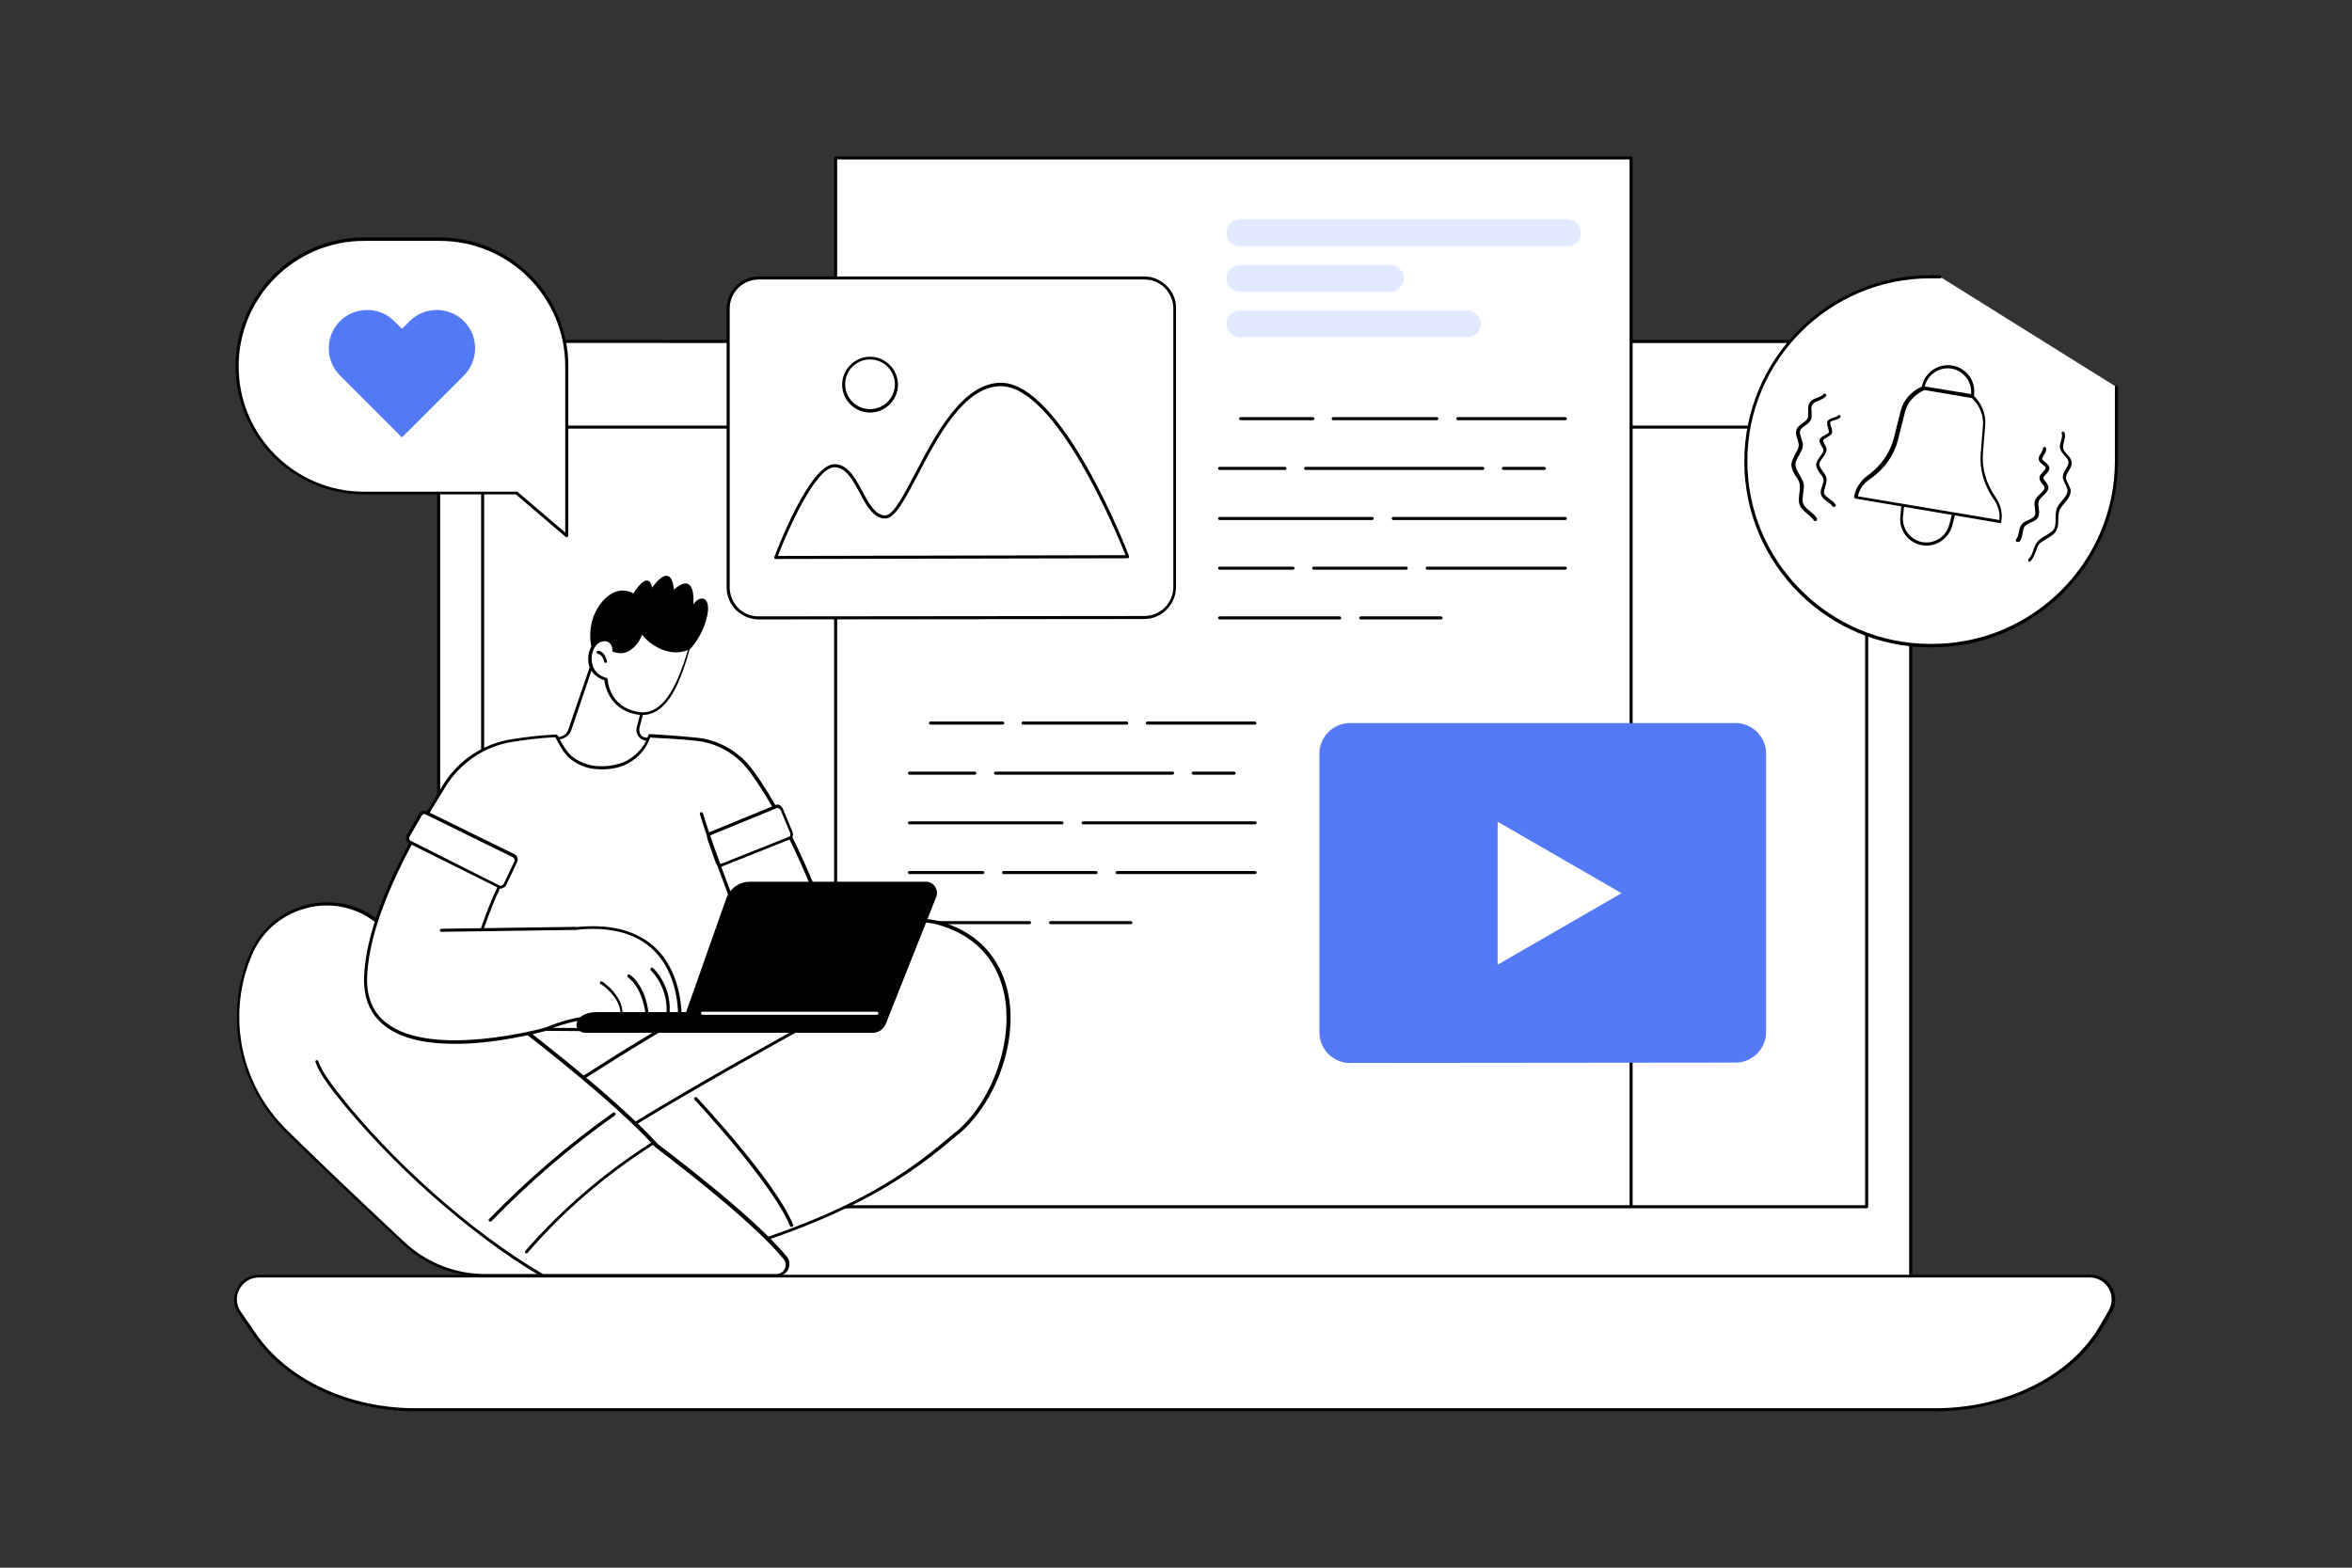 <?xml version="1.0" encoding="utf-8"?>
<!-- Generator: Adobe Illustrator 27.8.1, SVG Export Plug-In . SVG Version: 6.00 Build 0)  -->
<svg version="1.1" id="Layer_1" xmlns="http://www.w3.org/2000/svg" xmlns:xlink="http://www.w3.org/1999/xlink" x="0px" y="0px"
	 viewBox="0 0 615 410" style="enable-background:new 0 0 615 410;" xml:space="preserve">
<rect x="0" y="0" width="615" height="410" fill="#333333" stroke="none"/>
<style type="text/css">
	.st0{fill:#FFFFFF;}
	.st1{fill:#5479F7;}
	.st2{fill:#E2EAFF;}
</style>
<g id="Blog_articles">
	<g>
		<g>
			<g>
				<path class="st0" d="M499.6,338H165c-27.8,0-50.3-22.5-50.3-50.3V119.4c0-16.6,13.5-30.1,30.1-30.1h324.7
					c16.6,0,30.1,13.5,30.1,30.1V338z"/>
				<path d="M499.6,338.4h-365c-11.2,0-20.3-9.1-20.3-20.3V101.2c0-6.8,5.5-12.3,12.3-12.3h361.1c6.8,0,12.3,5.5,12.3,12.3V338
					C500,338.2,499.8,338.4,499.6,338.4z M126.6,89.7c-6.3,0-11.5,5.2-11.5,11.5v216.9c0,10.7,8.7,19.5,19.5,19.5h364.6V101.2
					c0-6.3-5.2-11.5-11.5-11.5H126.6z"/>
			</g>
			<path d="M488.1,316H126.2c-0.2,0-0.4-0.2-0.4-0.4V111.7c0-0.2,0.2-0.4,0.4-0.4h361.9c0.2,0,0.4,0.2,0.4,0.4v203.9
				C488.5,315.8,488.3,316,488.1,316z M126.6,315.2h361.1V112.1H126.6V315.2z"/>
			<g>
				<path class="st0" d="M506,368.7H108.8c-17.6,0-33.7-7.5-42.1-19.6l-4-5.8c-2.8-4.1,0.1-9.6,5.1-9.6h478.7c4.7,0,7.7,5.1,5.3,9.2
					l-2.2,3.8C541.9,360.1,524.8,368.7,506,368.7z"/>
				<path d="M506,369.1H108.8c-17.7,0-34-7.6-42.4-19.7l-4-5.8c-1.4-2-1.6-4.5-0.4-6.7c1.1-2.2,3.3-3.5,5.8-3.5h478.7
					c2.4,0,4.5,1.2,5.7,3.3c1.2,2,1.2,4.5,0,6.5l-2.2,3.8C542.2,360.4,524.9,369.1,506,369.1z M67.7,334.1c-2.2,0-4.1,1.2-5.1,3.1
					c-1,1.9-0.9,4.1,0.4,5.9l4,5.8c8.3,12,24.3,19.4,41.7,19.4H506c18.6,0,35.6-8.5,43.2-21.8l2.2-3.8c1-1.8,1-3.9,0-5.7
					c-1-1.8-2.9-2.9-5-2.9H67.7z"/>
			</g>
		</g>
		<g>
			<g>
				<rect x="218.5" y="41.3" class="st0" width="208" height="274.2"/>
				<path d="M426.5,315.9h-208c-0.2,0-0.4-0.2-0.4-0.4V41.3c0-0.2,0.2-0.4,0.4-0.4h208c0.2,0,0.4,0.2,0.4,0.4v274.2
					C426.9,315.8,426.7,315.9,426.5,315.9z M218.9,315.2h207.2V41.7H218.9V315.2z"/>
			</g>
			<g>
				<g>
					<path class="st0" d="M299.2,161.5l-100.8,0.1c-4.4,0-8-3.6-8-8V80.7c0-4.4,3.6-8,8-8h100.8c4.4,0,8,3.6,8,8l0,72.8
						C307.2,157.9,303.6,161.5,299.2,161.5z"/>
					<path d="M198.4,162c-2.2,0-4.3-0.9-5.9-2.4c-1.6-1.6-2.5-3.7-2.5-5.9V80.7c0-4.6,3.8-8.4,8.4-8.4h100.8c2.2,0,4.3,0.9,5.9,2.5
						c1.6,1.6,2.5,3.7,2.4,5.9l0,72.8c0,4.6-3.7,8.4-8.4,8.4L198.4,162C198.4,162,198.4,162,198.4,162z M299.2,161.1l0,0.4
						L299.2,161.1c4.2,0,7.6-3.4,7.6-7.6l0-72.8c0-2-0.8-3.9-2.2-5.4c-1.4-1.4-3.3-2.2-5.4-2.2H198.4c-4.2,0-7.6,3.4-7.6,7.6v72.9
						c0,2,0.8,3.9,2.2,5.4c1.4,1.4,3.3,2.2,5.4,2.2c0,0,0,0,0,0L299.2,161.1z"/>
				</g>
				<g>
					<path class="st0" d="M294.8,145.6c0,0-17.3-45-33.1-45s-24.2,34.6-30.2,34.6c-5.9,0-6.9-13.4-13.4-13.4c-6.4,0-15.3,24-15.3,24
						S292.9,145.6,294.8,145.6z"/>
					<path d="M202.8,146.2c-0.1,0-0.3-0.1-0.3-0.2c-0.1-0.1-0.1-0.2,0-0.4c0.4-1,9.1-24.2,15.7-24.2c3.5,0,5.4,3.6,7.3,7.1
						c1.7,3.2,3.4,6.3,6,6.3c2,0,4.7-5.1,7.8-11c5.2-10,12.4-23.7,22.4-23.7c15.9,0,32.8,43.4,33.5,45.3c0,0.1,0,0.3,0,0.4
						c-0.1,0.1-0.2,0.2-0.3,0.2C293,146,203.7,146.2,202.8,146.2C202.8,146.2,202.8,146.2,202.8,146.2z M218.2,122.2
						c-4.9,0-12.1,16.2-14.8,23.2c7.4,0,83.3-0.2,90.9-0.2c-2-5.1-18.1-44.2-32.6-44.2c-9.6,0-16.6,13.4-21.7,23.2
						c-3.5,6.6-6,11.4-8.5,11.4c-3.1,0-5-3.4-6.7-6.7C223,125.6,221.2,122.2,218.2,122.2z"/>
				</g>
				<g>
					
						<ellipse transform="matrix(0.707 -0.707 0.707 0.707 -4.487 190.321)" class="st0" cx="227.5" cy="100.6" rx="6.9" ry="6.9"/>
					<path d="M227.5,107.9c-4,0-7.3-3.3-7.3-7.3c0-4,3.3-7.3,7.3-7.3c4,0,7.3,3.3,7.3,7.3C234.8,104.6,231.5,107.9,227.5,107.9z
						 M227.5,94c-3.6,0-6.5,2.9-6.5,6.5c0,3.6,2.9,6.5,6.5,6.5c3.6,0,6.5-2.9,6.5-6.5C234,97,231.1,94,227.5,94z"/>
				</g>
			</g>
			<g>
				<path class="st1" d="M453.8,277.9L353,278c-4.4,0-8-3.6-8-8v-72.9c0-4.4,3.6-8,8-8h100.8c4.4,0,8,3.6,8,8l0,72.8
					C461.8,274.3,458.2,277.9,453.8,277.9z"/>
				<polygon class="st0" points="424,233.6 391.6,214.9 391.6,252.3 				"/>
			</g>
			<g>
				<path d="M328.2,189.5H300c-0.2,0-0.4-0.2-0.4-0.4c0-0.2,0.2-0.4,0.4-0.4h28.1c0.2,0,0.4,0.2,0.4,0.4
					C328.6,189.4,328.4,189.5,328.2,189.5z"/>
				<path d="M294.6,189.5h-27.1c-0.2,0-0.4-0.2-0.4-0.4c0-0.2,0.2-0.4,0.4-0.4h27.1c0.2,0,0.4,0.2,0.4,0.4
					C295,189.4,294.9,189.5,294.6,189.5z"/>
				<path d="M262.2,189.5h-18.9c-0.2,0-0.4-0.2-0.4-0.4c0-0.2,0.2-0.4,0.4-0.4h18.9c0.2,0,0.4,0.2,0.4,0.4
					C262.6,189.4,262.4,189.5,262.2,189.5z"/>
				<path d="M322.7,202.6H312c-0.2,0-0.4-0.2-0.4-0.4c0-0.2,0.2-0.4,0.4-0.4h10.7c0.2,0,0.4,0.2,0.4,0.4
					C323.1,202.4,323,202.6,322.7,202.6z"/>
				<path d="M306.6,202.6h-46.3c-0.2,0-0.4-0.2-0.4-0.4c0-0.2,0.2-0.4,0.4-0.4h46.3c0.2,0,0.4,0.2,0.4,0.4
					C307,202.4,306.9,202.6,306.6,202.6z"/>
				<path d="M254.9,202.6h-17.1c-0.2,0-0.4-0.2-0.4-0.4c0-0.2,0.2-0.4,0.4-0.4h17.1c0.2,0,0.4,0.2,0.4,0.4
					C255.3,202.4,255.1,202.6,254.9,202.6z"/>
				<path d="M328.2,215.6h-45c-0.2,0-0.4-0.2-0.4-0.4c0-0.2,0.2-0.4,0.4-0.4h45c0.2,0,0.4,0.2,0.4,0.4
					C328.6,215.4,328.4,215.6,328.2,215.6z"/>
				<path d="M277.7,215.6h-39.9c-0.2,0-0.4-0.2-0.4-0.4c0-0.2,0.2-0.4,0.4-0.4h39.9c0.2,0,0.4,0.2,0.4,0.4
					C278.1,215.4,277.9,215.6,277.7,215.6z"/>
				<path d="M328.2,228.6h-36.1c-0.2,0-0.4-0.2-0.4-0.4c0-0.2,0.2-0.4,0.4-0.4h36.1c0.2,0,0.4,0.2,0.4,0.4
					C328.6,228.4,328.4,228.6,328.2,228.6z"/>
				<path d="M286.6,228.6h-24.2c-0.2,0-0.4-0.2-0.4-0.4c0-0.2,0.2-0.4,0.4-0.4h24.2c0.2,0,0.4,0.2,0.4,0.4
					C287,228.4,286.9,228.6,286.6,228.6z"/>
				<path d="M257,228.6h-19.2c-0.2,0-0.4-0.2-0.4-0.4c0-0.2,0.2-0.4,0.4-0.4H257c0.2,0,0.4,0.2,0.4,0.4
					C257.4,228.4,257.2,228.6,257,228.6z"/>
				<path d="M295.7,241.7h-21c-0.2,0-0.4-0.2-0.4-0.4c0-0.2,0.2-0.4,0.4-0.4h21c0.2,0,0.4,0.2,0.4,0.4
					C296.1,241.5,295.9,241.7,295.7,241.7z"/>
				<path d="M269.2,241.7h-31.4c-0.2,0-0.4-0.2-0.4-0.4c0-0.2,0.2-0.4,0.4-0.4h31.4c0.2,0,0.4,0.2,0.4,0.4
					C269.6,241.5,269.4,241.7,269.2,241.7z"/>
			</g>
			<g>
				<path d="M409.3,109.9h-28.1c-0.2,0-0.4-0.2-0.4-0.4s0.2-0.4,0.4-0.4h28.1c0.2,0,0.4,0.2,0.4,0.4S409.5,109.9,409.3,109.9z"/>
				<path d="M375.7,109.9h-27.1c-0.2,0-0.4-0.2-0.4-0.4s0.2-0.4,0.4-0.4h27.1c0.2,0,0.4,0.2,0.4,0.4S375.9,109.9,375.7,109.9z"/>
				<path d="M343.3,109.9h-18.9c-0.2,0-0.4-0.2-0.4-0.4s0.2-0.4,0.4-0.4h18.9c0.2,0,0.4,0.2,0.4,0.4S343.5,109.9,343.3,109.9z"/>
				<path d="M403.8,122.9h-10.7c-0.2,0-0.4-0.2-0.4-0.4c0-0.2,0.2-0.4,0.4-0.4h10.7c0.2,0,0.4,0.2,0.4,0.4
					C404.2,122.8,404.1,122.9,403.8,122.9z"/>
				<path d="M387.7,122.9h-46.3c-0.2,0-0.4-0.2-0.4-0.4c0-0.2,0.2-0.4,0.4-0.4h46.3c0.2,0,0.4,0.2,0.4,0.4
					C388.1,122.8,387.9,122.9,387.7,122.9z"/>
				<path d="M336,122.9h-17.1c-0.2,0-0.4-0.2-0.4-0.4c0-0.2,0.2-0.4,0.4-0.4H336c0.2,0,0.4,0.2,0.4,0.4
					C336.4,122.8,336.2,122.9,336,122.9z"/>
				<path d="M409.3,136h-45c-0.2,0-0.4-0.2-0.4-0.4c0-0.2,0.2-0.4,0.4-0.4h45c0.2,0,0.4,0.2,0.4,0.4
					C409.7,135.8,409.5,136,409.3,136z"/>
				<path d="M358.8,136h-39.9c-0.2,0-0.4-0.2-0.4-0.4c0-0.2,0.2-0.4,0.4-0.4h39.9c0.2,0,0.4,0.2,0.4,0.4
					C359.2,135.8,359,136,358.8,136z"/>
				<path d="M409.3,149h-36.1c-0.2,0-0.4-0.2-0.4-0.4s0.2-0.4,0.4-0.4h36.1c0.2,0,0.4,0.2,0.4,0.4S409.5,149,409.3,149z"/>
				<path d="M367.7,149h-24.2c-0.2,0-0.4-0.2-0.4-0.4s0.2-0.4,0.4-0.4h24.2c0.2,0,0.4,0.2,0.4,0.4S367.9,149,367.7,149z"/>
				<path d="M338.1,149h-19.2c-0.2,0-0.4-0.2-0.4-0.4s0.2-0.4,0.4-0.4h19.2c0.2,0,0.4,0.2,0.4,0.4S338.3,149,338.1,149z"/>
				<path d="M376.8,162h-21c-0.2,0-0.4-0.2-0.4-0.4c0-0.2,0.2-0.4,0.4-0.4h21c0.2,0,0.4,0.2,0.4,0.4C377.2,161.9,377,162,376.8,162z
					"/>
				<path d="M350.3,162h-31.4c-0.2,0-0.4-0.2-0.4-0.4c0-0.2,0.2-0.4,0.4-0.4h31.4c0.2,0,0.4,0.2,0.4,0.4
					C350.7,161.9,350.5,162,350.3,162z"/>
			</g>
			<g>
				<path class="st2" d="M409.9,64.4h-85.7c-1.9,0-3.5-1.6-3.5-3.5c0-1.9,1.6-3.5,3.5-3.5h85.7c1.9,0,3.5,1.6,3.5,3.5
					C413.4,62.9,411.8,64.4,409.9,64.4z"/>
				<path class="st2" d="M363.6,76.3h-39.4c-1.9,0-3.5-1.6-3.5-3.5s1.6-3.5,3.5-3.5h39.4c1.9,0,3.5,1.6,3.5,3.5
					C367,74.7,365.5,76.3,363.6,76.3z"/>
				<path class="st2" d="M383.7,88.2h-59.5c-1.9,0-3.5-1.6-3.5-3.5s1.6-3.5,3.5-3.5h59.5c1.9,0,3.5,1.6,3.5,3.5
					C387.2,86.6,385.6,88.2,383.7,88.2z"/>
			</g>
		</g>
	</g>
	<g>
		<g>
			<g>
				<path class="st0" d="M154.8,173.3l-6,17.5c-0.4,1.1-1.3,1.9-2.5,2.2l-2.7,0.5c0,0,6.9,15,18.6,12.5c11.7-2.5,9.1-12.5,9.1-12.5
					l-2.5-0.2c-1.5-0.1-2.5-1.5-2.1-3l2.8-10.7C169.5,179.6,158.2,170.5,154.8,173.3z"/>
				<path d="M159.7,206.7c-10.2,0-16.3-12.9-16.3-13c-0.1-0.1,0-0.2,0-0.3c0.1-0.1,0.2-0.2,0.3-0.2l2.7-0.5c1-0.2,1.9-0.9,2.2-1.9
					l6-17.5c0-0.1,0.1-0.1,0.1-0.2c3.6-3,14,5.3,15.2,6.2c0.1,0.1,0.2,0.3,0.1,0.4l-2.8,10.7c-0.1,0.6,0,1.2,0.3,1.7
					c0.3,0.5,0.9,0.8,1.5,0.8l2.5,0.2c0.2,0,0.3,0.1,0.4,0.3c0,0.2,1,4.2-1.2,7.9c-1.6,2.6-4.3,4.3-8.2,5.1
					C161.4,206.6,160.5,206.7,159.7,206.7z M144.3,193.8c1.3,2.5,7.8,14,17.9,11.8c3.6-0.8,6.2-2.4,7.7-4.7c1.8-2.9,1.4-6.1,1.2-7
					l-2.2-0.2c-0.8-0.1-1.6-0.5-2-1.2c-0.5-0.7-0.6-1.5-0.4-2.3l2.7-10.5c-3.2-2.5-11.3-8.1-13.9-6.2l-5.9,17.4
					c-0.4,1.2-1.5,2.2-2.8,2.4L144.3,193.8z"/>
			</g>
			<g>
				<path d="M175.2,174c0,0,6.4-3.2,9-10.5c2.7-7.4-1-8.4-2.9-5.4c0,0,0.9-9.1-5.1-3.9c0,0-0.3-7.8-5.7-0.5c0,0-0.6-5.1-4.9,1.5
					c0,0-3.9-2.7-8.1,2.1c-4.2,4.9-4,12.4-0.8,16.3C159.8,177.5,175.2,174,175.2,174z"/>
				<g>
					<path class="st0" d="M158.4,177.6c0,0,0.3,7.3,7.9,8.8c7.5,1.5,11.1-7.4,14.1-17.3c-1.1,0.6-3,1.1-4.4,0.9
						c-4.9-0.5-7.7-4-8.3-5c-1,2.5-1.8,3.6-3.3,4.6c-0.9,0.5-2,1-3.9,0.3c0,0,0.2-3.3-3.1-2.6C153.9,168.1,152.2,175.8,158.4,177.6z
						"/>
					<path d="M167.9,187c-0.5,0-1.1-0.1-1.7-0.2c-6.9-1.4-8-7.5-8.2-8.9c-2.7-0.9-4.3-3-4.2-5.8c0.1-2.5,1.5-4.7,3.3-5.1
						c1.1-0.2,2-0.1,2.6,0.5c0.8,0.7,0.9,1.7,0.9,2.3c1.6,0.5,2.6,0.1,3.3-0.4c1.5-1,2.3-2,3.2-4.4c0.1-0.1,0.2-0.2,0.3-0.3
						c0.1,0,0.3,0.1,0.4,0.2c0,0,2.7,4.3,8,4.8c1.3,0.1,3.2-0.2,4.2-0.9c0.1-0.1,0.3-0.1,0.4,0c0.1,0.1,0.2,0.3,0.1,0.4
						C178.1,177.9,174.8,187,167.9,187z M158.2,167.7c-0.2,0-0.5,0-0.8,0.1c-1.5,0.3-2.7,2.3-2.7,4.4c0,1.2,0.3,4.1,3.9,5.1
						c0.2,0,0.3,0.2,0.3,0.4c0,0.3,0.4,7,7.6,8.4c0.5,0.1,1,0.2,1.5,0.2c6.1,0,9.4-8.2,11.9-16.3c-1.2,0.5-2.7,0.7-3.8,0.6
						c-4-0.4-6.9-2.9-8.2-4.6c-0.9,2.1-1.7,3.1-3.2,4.1c-0.9,0.6-2.2,1.1-4.3,0.4c-0.2-0.1-0.3-0.2-0.3-0.4c0,0,0.1-1.3-0.7-1.9
						C159,167.8,158.6,167.7,158.2,167.7z"/>
				</g>
			</g>
			<path d="M158.4,173.4c-0.2,0-0.3-0.1-0.4-0.3c-0.2-0.5-0.3-1-0.6-1.4c-0.3-0.4-0.7-0.6-1-0.7c-0.2,0-0.4-0.2-0.4-0.4
				c0-0.2,0.2-0.4,0.4-0.4c0.6,0,1.2,0.4,1.6,1c0.3,0.5,0.5,1.1,0.7,1.6c0.1,0.2,0,0.4-0.2,0.5C158.5,173.4,158.5,173.4,158.4,173.4
				z"/>
		</g>
		<g>
			<g>
				<path class="st0" d="M139.2,268.5l35.4-4.4l3.4,8.1l-27.4,13.3C150.5,285.5,137,276.1,139.2,268.5z"/>
				<path d="M150.5,285.9c-0.1,0-0.2,0-0.2-0.1c-0.6-0.4-13.8-9.6-11.5-17.4c0-0.2,0.2-0.3,0.3-0.3l35.4-4.4c0.2,0,0.3,0.1,0.4,0.2
					l3.4,8.1c0.1,0.2,0,0.4-0.2,0.5l-27.4,13.3C150.6,285.9,150.6,285.9,150.5,285.9z M139.5,268.9c-1.6,6.7,9.5,15,11.1,16.2
					l26.8-13.1l-3.1-7.5L139.5,268.9z"/>
			</g>
			<g>
				<g>
					<g>
						<path class="st0" d="M130.4,296.7c0,0,88.2-62.6,114.9-55.3c26.7,7.3,20.7,41.7,5,55c-10.9,9.2-28.2,24-77.1,35.3
							C124.3,343.1,130.4,296.7,130.4,296.7z"/>
						<path d="M159.1,333.9c-8.3,0-14.9-2.2-19.8-6.7c-11.7-10.6-9.3-30.4-9.3-30.6c0-0.1,0.1-0.2,0.2-0.3
							c0.2-0.2,22.4-15.8,47.5-30.4c33.8-19.6,56.6-28,67.8-25c12.2,3.4,16.5,11.8,18,18.4c1.4,6.2,0.8,13.5-1.7,20.5
							c-2.4,6.8-6.4,12.8-11.1,16.8l-0.2,0.1c-10.6,9-28.4,23.9-77.1,35.3C168.1,333.3,163.4,333.9,159.1,333.9z M130.7,296.9
							c-0.2,1.9-1.8,19.9,9,29.7c7.3,6.6,18.5,8.1,33.3,4.7c48.5-11.3,65.5-25.6,76.7-35.1l0.2-0.1c9.8-8.2,15.3-24.3,12.6-36.5
							c-1.4-6.3-5.5-14.5-17.4-17.8C219.5,234.7,134.8,294.1,130.7,296.9z"/>
					</g>
					<path d="M207,320.9c-0.2,0-0.3-0.1-0.4-0.2c-4.5-11.1-24.8-32.9-25-33.1c-0.1-0.2-0.1-0.4,0-0.6c0.2-0.1,0.4-0.1,0.6,0
						c0.8,0.9,20.6,22,25.2,33.3c0.1,0.2,0,0.4-0.2,0.5C207.1,320.9,207,320.9,207,320.9z"/>
				</g>
				<path d="M149.6,305.4c-0.1,0-0.2,0-0.3-0.1c-0.1-0.2-0.1-0.4,0-0.6c13.5-11.3,74.6-44.2,75.2-44.5c0.2-0.1,0.4,0,0.5,0.2
					c0.1,0.2,0,0.4-0.2,0.5c-0.6,0.3-61.6,33.2-75.1,44.4C149.7,305.4,149.7,305.4,149.6,305.4z"/>
			</g>
			<g>
				<path class="st0" d="M205.2,328.9c0.7,0.8,0.8,2,0.4,3c-0.5,1-1.4,1.6-2.5,1.6c-8.5,0-29.5,0-76.2,0c-7.9,0-15.5-3-21.3-8.4
					c-8.2-7.6-20.6-19.3-31-29.6c-11.8-11.7-15.6-29.3-9.5-44.8c0.1-0.2,0.2-0.5,0.3-0.7c5.1-13,21.1-17.8,32.5-9.7
					c23,16.3,59.3,43.2,73.8,59.2C171.6,299.6,196.2,317.9,205.2,328.9z"/>
				<path d="M203.1,333.9h-76.2c-8,0-15.7-3-21.5-8.5c-8.4-7.8-20.7-19.4-31-29.6c-11.9-11.8-15.7-29.5-9.6-45.2l0.3-0.7
					c2.5-6.3,7.7-11.1,14.2-13c6.5-1.9,13.4-0.8,18.9,3.1c21.2,15.1,59.1,42.9,73.8,59.2c1,0.8,24.9,18.6,33.7,29.4
					c0.8,0.9,0.9,2.3,0.4,3.4C205.4,333.2,204.3,333.9,203.1,333.9z M85.4,236.8c-2,0-4,0.3-6,0.9c-6.3,1.9-11.3,6.4-13.7,12.5
					l-0.3,0.7c-6,15.4-2.3,32.8,9.4,44.4c10.3,10.2,22.6,21.7,31,29.6c5.7,5.3,13.2,8.3,21,8.3h76.2c0.9,0,1.8-0.5,2.2-1.4
					c0.4-0.8,0.3-1.8-0.3-2.5c-8.9-10.9-33.4-29.1-33.6-29.3c0,0,0,0-0.1-0.1c-14.6-16.3-52.5-44.1-73.7-59.2
					C93.9,238.1,89.7,236.8,85.4,236.8z"/>
			</g>
			<path d="M141.6,333.9c-0.1,0-0.1,0-0.2-0.1c-18.5-10.9-39.6-29.7-53.9-47.9c-1.9-2.5-3.9-5.1-5-8.1c-0.1-0.2,0-0.4,0.2-0.5
				c0.2-0.1,0.4,0,0.5,0.2c1.1,2.9,3.1,5.5,4.9,7.9c14.2,18.2,35.2,36.9,53.7,47.7c0.2,0.1,0.3,0.4,0.1,0.5
				C141.9,333.8,141.7,333.9,141.6,333.9z"/>
			<path d="M137.7,327.8c-0.1,0-0.2,0-0.3-0.1c-0.2-0.1-0.2-0.4,0-0.6c9.5-10.9,20.6-20.4,32.8-28.2c0.2-0.1,0.4-0.1,0.5,0.1
				c0.1,0.2,0.1,0.4-0.1,0.5c-12.2,7.8-23.2,17.2-32.6,28.1C138,327.7,137.8,327.8,137.7,327.8z"/>
			<path d="M128.2,319.5c-0.1,0-0.2,0-0.3-0.1c-0.2-0.2-0.2-0.4,0-0.6c9.9-10.2,20.8-19.6,32.4-27.8c0.2-0.1,0.4-0.1,0.6,0.1
				c0.1,0.2,0.1,0.4-0.1,0.6c-11.6,8.2-22.4,17.5-32.3,27.7C128.4,319.4,128.3,319.5,128.2,319.5z"/>
		</g>
		<g>
			<g>
				<path class="st0" d="M196.3,201.4c-3.4-4.7-8.7-7.6-14.5-8.2c-3.3-0.3-7.4-0.6-12-0.9c-0.3,0.8-0.6,1.6-1.1,2.4
					c-1.3,2.2-3.4,4-5.7,4.9c-2.3,0.9-5,1.2-7.5,0.9c-2.1-0.2-4.9-1.3-6.5-2.9c-1.5-1.4-2.6-3.5-3.5-5.3c-4.2,0.2-7.5,0.6-11.4,1.2
					c-7.5,1.2-14,5.6-18,12.1c-7.2,11.8-19.8,32.8-20.5,49.7c-1.1,27.2,46.9,13.8,46.9,13.8l42.6,0.3l32.1-25.3
					C217.2,244.2,208.3,217.6,196.3,201.4z"/>
				<path d="M119,273c-6.9,0-13.9-1.1-18.5-4.8c-3.7-2.9-5.5-7.2-5.3-12.8c0.7-17.6,14.1-39.4,20.5-49.9c4-6.6,10.7-11.1,18.3-12.2
					c3.9-0.6,7.2-1,11.4-1.2c0.2,0,0.3,0.1,0.4,0.2c1,1.9,2,3.8,3.4,5.2c1.7,1.6,4.4,2.6,6.3,2.8c2.7,0.3,5.2-0.1,7.4-0.9
					c2.2-0.9,4.2-2.6,5.6-4.8c0.4-0.7,0.8-1.5,1-2.3c0.1-0.2,0.2-0.3,0.4-0.3c4,0.2,8,0.5,12,0.9c5.9,0.5,11.3,3.6,14.8,8.3
					c11.9,16,20.9,42.7,21,42.9c0.1,0.2,0,0.3-0.1,0.4l-32.1,25.3c-0.1,0.1-0.2,0.1-0.2,0.1l-42.5-0.3
					C141.5,269.9,130.3,273,119,273z M145.2,192.8c-4,0.2-7.3,0.6-11.1,1.2c-7.3,1.1-13.8,5.5-17.7,11.9
					C110,216.3,96.7,238,96,255.4c-0.2,5.3,1.5,9.4,5,12.1c11.9,9.4,41.1,1.4,41.4,1.3c0,0,0.1,0,0.1,0l42.4,0.3l31.8-25
					c-1-2.8-9.6-27.4-20.8-42.4c-3.4-4.6-8.6-7.5-14.2-8c-3.9-0.4-7.8-0.6-11.7-0.8c-0.3,0.8-0.6,1.5-1,2.2
					c-1.4,2.3-3.5,4.1-5.9,5.1c-2.3,0.9-4.9,1.2-7.7,0.9c-2.4-0.2-5.1-1.5-6.7-3C147.2,196.6,146.2,194.7,145.2,192.8z"/>
			</g>
			<g>
				<path class="st0" d="M130.4,231.9l-23.2-11.7c-0.6-0.3-0.9-1.1-0.5-1.7l3.2-5.5c0.3-0.5,1-0.7,1.6-0.5l22.8,11.2
					c0.6,0.3,0.8,1,0.6,1.6l-2.8,5.9C131.8,231.9,131,232.2,130.4,231.9z"/>
				<path d="M131,232.4c-0.2,0-0.5-0.1-0.7-0.2L107,220.6c-0.4-0.2-0.7-0.6-0.8-1c-0.1-0.4-0.1-0.9,0.2-1.3l3.2-5.5
					c0.4-0.7,1.3-1,2.1-0.6l22.8,11.2c0.8,0.4,1.1,1.3,0.7,2.1l-2.8,5.9c-0.2,0.4-0.5,0.7-0.9,0.8
					C131.3,232.4,131.1,232.4,131,232.4z M111,212.9c-0.3,0-0.6,0.1-0.7,0.4l-3.2,5.5c-0.1,0.2-0.1,0.4-0.1,0.6
					c0.1,0.2,0.2,0.4,0.4,0.5l23.2,11.7c0.2,0.1,0.4,0.1,0.6,0c0.2-0.1,0.4-0.2,0.5-0.4l2.8-5.9c0.2-0.4,0-0.9-0.4-1.1l-22.8-11.2
					C111.2,212.9,111.1,212.9,111,212.9z"/>
			</g>
			<g>
				<path class="st0" d="M206.5,219.1l-17.8,7.1c-0.5,0.2-1.1-0.2-1.3-0.9l-2.1-6c-0.2-0.6,0-1.2,0.4-1.4l17.3-7.1
					c0.4-0.2,1,0.2,1.3,0.8l2.5,6C207.2,218.3,207,219,206.5,219.1z"/>
				<path d="M188.5,226.7c-0.2,0-0.3,0-0.5-0.1c-0.4-0.2-0.8-0.6-0.9-1.1l-2.1-6c-0.3-0.8,0-1.6,0.6-1.9l17.3-7.1
					c0.7-0.3,1.4,0.2,1.8,1l2.5,6c0.2,0.5,0.2,1,0,1.4c-0.1,0.3-0.3,0.5-0.6,0.6l-17.8,7.1C188.8,226.6,188.7,226.7,188.5,226.7z
					 M203.3,211.3c0,0-0.1,0-0.1,0l-17.3,7.1c-0.2,0.1-0.3,0.5-0.2,0.9l2.1,6c0.1,0.3,0.3,0.5,0.5,0.6c0.1,0,0.2,0.1,0.3,0l17.8-7.1
					c0.1,0,0.2-0.1,0.2-0.2c0.1-0.2,0.1-0.5,0-0.8l-2.5-6C203.8,211.5,203.5,211.3,203.3,211.3z"/>
			</g>
			<g>
				<path class="st0" d="M192.3,237.8c0,0-6.1-15.6-8.9-24.9L192.3,237.8z"/>
				<path d="M192.3,238.2c-0.2,0-0.3-0.1-0.4-0.3c-0.1-0.2-6.1-15.7-8.9-25c-0.1-0.2,0.1-0.4,0.3-0.5c0.2-0.1,0.4,0.1,0.5,0.3
					c2.8,9.2,8.9,24.8,8.9,24.9c0.1,0.2,0,0.4-0.2,0.5C192.4,238.1,192.3,238.2,192.3,238.2z"/>
			</g>
			<g>
				<path d="M142.7,269.5c-0.2,0-0.3-0.1-0.4-0.2c-0.1-0.2,0-0.4,0.2-0.5c4.8-2.1,10.3-3.3,14.7-3.3l20.1,0.2c0-2-0.2-11.2-6.5-17.3
					c-4.6-4.4-11.5-6.2-20.4-5.2c-0.2,0-0.4-0.1-0.4-0.3c0-0.2,0.1-0.4,0.3-0.4c9.2-1,16.2,0.8,21.1,5.4c7.3,7,6.8,18.1,6.8,18.2
					c0,0.2-0.2,0.4-0.4,0.4l-20.5-0.2c-4.3,0-9.7,1.2-14.4,3.2C142.8,269.5,142.7,269.5,142.7,269.5z"/>
				<path d="M162.6,266.6C162.6,266.6,162.6,266.6,162.6,266.6c-0.3,0-0.4-0.2-0.4-0.5c0.2-1.4-0.1-3-1-4.5
					c-0.7-1.2-1.7-2.4-3.2-3.6c-0.3-0.2-0.5-0.4-0.9-0.6c-0.2-0.1-0.3-0.3-0.2-0.5c0.1-0.2,0.3-0.3,0.5-0.2c0.4,0.2,0.7,0.4,1,0.7
					c1.5,1.2,2.6,2.5,3.3,3.8c0.9,1.6,1.3,3.4,1,5C163,266.4,162.8,266.6,162.6,266.6z"/>
				<path d="M169.3,266.2c-0.2,0-0.4-0.1-0.4-0.3c-0.2-1.7-0.6-3.8-1.4-5.7c-0.8-2-1.9-3.5-3.3-4.6c-0.2-0.1-0.2-0.4-0.1-0.6
					c0.1-0.2,0.4-0.2,0.6-0.1c1.5,1.1,2.7,2.9,3.6,4.9c0.8,2,1.2,4.1,1.4,5.9C169.7,265.9,169.5,266.1,169.3,266.2
					C169.3,266.2,169.3,266.2,169.3,266.2z"/>
				<path d="M174.6,266.2C174.6,266.2,174.5,266.2,174.6,266.2c-0.3,0-0.4-0.2-0.4-0.4c0.9-7.4-4-12-4-12c-0.2-0.1-0.2-0.4,0-0.6
					c0.1-0.2,0.4-0.2,0.6,0c0.2,0.2,5.2,4.9,4.2,12.7C174.9,266,174.8,266.2,174.6,266.2z"/>
			</g>
			<g>
				<path d="M227.8,270.1H153c-0.4,0-0.9-0.1-1.3-0.4c-0.9-0.6-1.2-1.6-0.8-2.5c0.9-1.8,2.7-2.5,5.4-2.5h76.4l-1,2.7
					C231.1,269,229.6,270.1,227.8,270.1z"/>
				<path d="M228.2,270.1c1.5,0,2.8-0.9,3.4-2.3l13.2-33.2c0.4-0.9,0.2-1.9-0.3-2.7c-0.5-0.8-1.4-1.3-2.4-1.3h-46
					c-2.8,0-5.2,1.7-6.2,4.4l-12.4,35.1H228.2z"/>
				<path class="st0" d="M229.3,265.4h-45.6c-0.2,0-0.4-0.2-0.4-0.4c0-0.2,0.2-0.4,0.4-0.4h45.6c0.2,0,0.4,0.2,0.4,0.4
					C229.7,265.2,229.5,265.4,229.3,265.4z"/>
			</g>
			<path d="M115.4,243.7c-0.2,0-0.4-0.2-0.4-0.4c0-0.2,0.2-0.4,0.4-0.4l35-0.5c0,0,0,0,0,0c0.2,0,0.4,0.2,0.4,0.4
				c0,0.2-0.2,0.4-0.4,0.4L115.4,243.7C115.4,243.7,115.4,243.7,115.4,243.7z"/>
			<path d="M126,243.4c0,0-0.1,0-0.1,0c-0.2-0.1-0.3-0.3-0.2-0.5c0.2-0.4,0.3-0.9,0.5-1.4c1-2.8,2.4-6.5,3.9-9.6
				c0.1-0.2,0.3-0.3,0.5-0.2c0.2,0.1,0.3,0.3,0.2,0.5c-1.5,3.1-2.9,6.8-3.9,9.6c-0.2,0.5-0.4,1-0.5,1.4
				C126.3,243.3,126.2,243.4,126,243.4z"/>
		</g>
	</g>
	<g>
		<path class="st0" d="M507.3,72.4h-2.6c-26.6,0-48.2,21.6-48.2,48.2c0,26.6,21.6,48.2,48.2,48.2h0.5c26.6,0,48.2-21.6,48.2-48.2
			v-19.4L507.3,72.4z"/>
		<path d="M505.2,169.3h-0.5c-26.8,0-48.6-21.8-48.6-48.6S477.9,72,504.7,72h2.6c0.2,0,0.4,0.2,0.4,0.4c0,0.2-0.2,0.4-0.4,0.4h-2.6
			c-26.4,0-47.8,21.5-47.8,47.8s21.5,47.8,47.8,47.8h0.5c26.4,0,47.8-21.5,47.8-47.8v-19.4c0-0.2,0.2-0.4,0.4-0.4s0.4,0.2,0.4,0.4
			v19.4C553.8,147.4,532,169.3,505.2,169.3z"/>
		<g>
			<g>
				<g>
					<path class="st0" d="M497.7,130.6l-0.4,4.5c-0.4,3.4,2,6.5,5.4,7.1c3.4,0.6,6.6-1.6,7.4-4.9l1.1-4.4L497.7,130.6z"/>
					<path d="M503.7,142.7c-0.4,0-0.8,0-1.1-0.1c-3.6-0.6-6.1-3.9-5.7-7.5l0.4-4.5c0-0.1,0.1-0.2,0.2-0.3c0.1-0.1,0.2-0.1,0.3-0.1
						l13.4,2.3c0.1,0,0.2,0.1,0.3,0.2c0.1,0.1,0.1,0.2,0.1,0.3l-1.1,4.4C509.7,140.5,506.9,142.7,503.7,142.7z M498,131.1l-0.4,4
						c-0.3,3.2,1.9,6.1,5.1,6.7c3.2,0.5,6.2-1.5,7-4.6l1-3.9L498,131.1z"/>
				</g>
				<g>
					<path class="st0" d="M515.4,107.6l0.4-4.5c0.4-3.4-2-6.5-5.4-7.1c-3.4-0.6-6.6,1.6-7.4,4.9l-1.1,4.4L515.4,107.6z"/>
					<path d="M515.4,108C515.4,108,515.3,108,515.4,108l-13.5-2.3c-0.1,0-0.2-0.1-0.3-0.2c-0.1-0.1-0.1-0.2-0.1-0.3l1.1-4.4
						c0.8-3.5,4.3-5.8,7.9-5.2c3.6,0.6,6.1,3.9,5.7,7.5l-0.4,4.5c0,0.1-0.1,0.2-0.2,0.3C515.6,108,515.5,108,515.4,108z M502.4,105
						l12.6,2.1l0.4-4c0.3-3.2-1.9-6.1-5.1-6.7c-3.2-0.5-6.2,1.5-7,4.6L502.4,105z"/>
				</g>
				<g>
					<path class="st0" d="M521.6,130.4c-2.5-3.6-3.8-7.7-3.4-11.8l0.6-7.4c0.3-2.9-1-5.6-3.1-7.6l-12.7-2.1
						c-2.7,1.2-4.8,3.3-5.5,6.1l-1.8,7.2c-1,4-3.5,7.5-7.1,10c-1.8,1.3-3,3.1-3.3,5.2l37.8,6.4C523.4,134.3,522.8,132.2,521.6,130.4
						z"/>
					<path d="M523,136.8C523,136.8,523,136.8,523,136.8l-37.8-6.4c-0.1,0-0.2-0.1-0.3-0.2c-0.1-0.1-0.1-0.2-0.1-0.3
						c0.4-2.2,1.6-4.1,3.5-5.5c3.6-2.6,5.9-6,6.9-9.8l1.8-7.2c0.7-2.8,2.8-5.1,5.7-6.4c0.1,0,0.1,0,0.2,0l12.7,2.1
						c0.1,0,0.1,0,0.2,0.1c2.3,2.1,3.5,5,3.3,7.9l-0.6,7.4c-0.3,4,0.8,7.9,3.3,11.5c1.3,1.9,1.9,4.1,1.5,6.3
						C523.4,136.7,523.2,136.8,523,136.8z M485.8,129.8l37,6.2c0.2-1.8-0.3-3.7-1.4-5.3c-2.6-3.7-3.8-7.9-3.5-12l0.6-7.4
						c0.2-2.6-0.8-5.2-2.9-7.2l-12.4-2.1c-2.6,1.2-4.5,3.3-5.1,5.8l-1.8,7.2c-1,4-3.5,7.6-7.2,10.2
						C487.2,126.4,486.2,128,485.8,129.8z"/>
				</g>
			</g>
			<path d="M527.5,141.7c-0.1,0-0.2,0-0.3-0.1c-0.2-0.2-0.1-0.4,0-0.6c0.4-0.4,0.5-1.1,0.7-1.8c0.1-0.7,0.3-1.5,0.7-2
				c0.4-0.6,1.1-0.9,1.8-1.2c0.7-0.3,1.3-0.6,1.6-1.1c0.3-0.5,0.2-1.2,0.1-1.9c-0.1-0.7-0.2-1.5,0-2.1c0.2-0.6,0.8-1.2,1.3-1.7
				c0.6-0.5,1.1-1,1.2-1.6c0-0.3-0.3-0.7-0.6-1.1c-0.4-0.5-0.8-1-0.7-1.6c0-0.6,0.5-1,0.9-1.5c0.3-0.3,0.7-0.7,0.7-1
				c0-0.3-0.4-0.6-0.8-0.9c-0.5-0.4-1-0.8-1-1.4c-0.1-0.5,0.2-1.1,0.6-1.6c0.2-0.4,0.5-0.9,0.5-1.1c-0.1-0.2,0.1-0.4,0.3-0.5
				c0.2-0.1,0.4,0.1,0.5,0.3c0.2,0.6-0.2,1.2-0.5,1.7c-0.2,0.4-0.5,0.8-0.5,1.1c0,0.3,0.4,0.6,0.8,0.9c0.5,0.4,1,0.9,1.1,1.5
				c0,0.6-0.4,1.1-0.9,1.6c-0.3,0.3-0.7,0.7-0.7,1c0,0.3,0.3,0.7,0.6,1c0.4,0.5,0.8,1.1,0.7,1.7c-0.1,0.8-0.8,1.4-1.4,2
				c-0.5,0.5-0.9,0.9-1.1,1.4c-0.2,0.5-0.1,1.1,0,1.8c0.1,0.8,0.2,1.7-0.2,2.4c-0.4,0.7-1.2,1.1-2,1.4c-0.6,0.3-1.2,0.6-1.5,1
				c-0.3,0.4-0.4,1-0.5,1.7c-0.2,0.8-0.3,1.7-0.9,2.3C527.7,141.7,527.6,141.7,527.5,141.7z"/>
			<path d="M530.7,146.9c-0.1,0-0.2,0-0.3-0.1c-0.1-0.2-0.1-0.4,0-0.6c0.6-0.5,1-1.4,1.3-2.4c0.3-0.8,0.6-1.7,1.2-2.3
				c0.6-0.6,1.3-1.1,2.1-1.5c0.9-0.5,1.7-1,2.1-1.7c0.4-0.7,0.4-1.7,0.4-2.7c0-0.9,0-1.8,0.3-2.6c0.3-0.8,0.9-1.5,1.4-2.1
				c0.7-0.8,1.3-1.5,1.4-2.4c0.1-0.5-0.2-1.2-0.6-1.9c-0.3-0.7-0.7-1.3-0.6-2c0-0.7,0.4-1.4,0.8-2c0.4-0.6,0.7-1.3,0.7-1.8
				c-0.1-0.5-0.5-1.1-1-1.6c-0.5-0.6-1-1.1-1.2-1.8c-0.2-0.7,0-1.4,0.2-2.1c0.2-0.7,0.4-1.4,0.2-1.9c-0.1-0.2,0-0.4,0.2-0.5
				c0.2-0.1,0.4,0,0.5,0.2c0.3,0.7,0.1,1.6-0.1,2.4c-0.2,0.7-0.3,1.3-0.2,1.8c0.1,0.5,0.5,1,1,1.5c0.6,0.6,1.1,1.3,1.2,2.1
				c0.1,0.8-0.3,1.5-0.8,2.3c-0.3,0.6-0.7,1.1-0.7,1.7c0,0.5,0.3,1.1,0.6,1.7c0.4,0.8,0.8,1.5,0.6,2.3c-0.2,1.1-0.9,1.9-1.6,2.7
				c-0.5,0.6-1,1.2-1.3,1.9c-0.2,0.7-0.3,1.5-0.3,2.3c0,1.1,0,2.2-0.6,3.1c-0.5,0.9-1.5,1.4-2.4,2c-0.7,0.4-1.4,0.8-1.9,1.3
				c-0.5,0.5-0.7,1.3-1,2.1c-0.4,1-0.8,2-1.6,2.7C530.9,146.8,530.8,146.9,530.7,146.9z"/>
			<path d="M479.5,132.6c-0.1,0-0.3-0.1-0.4-0.2c-0.2-0.5-0.8-0.8-1.3-1.2c-0.7-0.5-1.4-1-1.6-1.8c-0.3-0.8,0-1.6,0.3-2.4
				c0.2-0.6,0.4-1.2,0.3-1.7c-0.1-0.5-0.5-1-0.9-1.5c-0.5-0.7-1-1.4-1-2.2c0-0.8,0.5-1.5,1-2.2c0.4-0.5,0.8-1.1,0.9-1.6
				c0-0.3-0.2-0.7-0.5-1.1c-0.3-0.6-0.7-1.2-0.5-1.7c0.2-0.6,0.8-0.9,1.4-1.2c0.4-0.2,0.9-0.5,1-0.7c0.1-0.2-0.1-0.7-0.2-1.2
				c-0.2-0.6-0.4-1.3-0.1-1.8c0.3-0.5,1-0.7,1.6-0.9c0.4-0.1,0.9-0.3,1.1-0.5c0.1-0.2,0.4-0.2,0.5-0.1c0.2,0.1,0.2,0.4,0.1,0.5
				c-0.3,0.5-0.9,0.6-1.5,0.8c-0.5,0.1-1,0.3-1.1,0.5c-0.1,0.2,0,0.7,0.2,1.2c0.2,0.6,0.4,1.2,0.2,1.7c-0.2,0.5-0.8,0.8-1.3,1.1
				c-0.4,0.2-0.9,0.5-1,0.7c-0.1,0.2,0.2,0.7,0.4,1.1c0.3,0.5,0.6,1.1,0.5,1.6c-0.1,0.7-0.6,1.3-1,1.9c-0.4,0.6-0.9,1.2-0.9,1.7
				c0,0.6,0.4,1.1,0.9,1.8c0.4,0.6,0.9,1.2,1,1.9c0.1,0.7-0.1,1.4-0.3,2.1c-0.2,0.7-0.5,1.4-0.3,1.9c0.2,0.5,0.7,0.9,1.4,1.4
				c0.6,0.4,1.2,0.9,1.6,1.5c0.1,0.2,0,0.4-0.2,0.5C479.6,132.6,479.5,132.6,479.5,132.6z"/>
			<path d="M474.6,136.3c-0.1,0-0.3-0.1-0.3-0.2c-0.4-0.6-1-1.1-1.7-1.7c-0.8-0.7-1.7-1.4-2-2.3c-0.4-1-0.2-2.1-0.1-3.1
				c0.1-0.8,0.2-1.6,0.1-2.3c-0.1-0.7-0.5-1.4-1-2.1c-0.6-0.9-1.1-1.9-1.2-2.9c0-1,0.5-2,1-2.9c0.4-0.7,0.8-1.4,0.9-2.1
				c0.1-0.5-0.1-1.1-0.3-1.8c-0.3-0.8-0.5-1.6-0.3-2.4c0.2-0.8,0.9-1.3,1.6-1.8c0.5-0.4,1.1-0.8,1.3-1.2c0.2-0.5,0.2-1.1,0.2-1.8
				c0-0.8-0.1-1.7,0.4-2.4c0.4-0.7,1.2-1,2-1.3c0.6-0.2,1.2-0.5,1.6-0.9c0.1-0.2,0.4-0.2,0.6,0c0.2,0.1,0.2,0.4,0,0.6
				c-0.5,0.5-1.2,0.8-1.9,1.1c-0.7,0.3-1.3,0.5-1.6,1c-0.3,0.5-0.3,1.2-0.2,1.9c0,0.7,0.1,1.5-0.2,2.1c-0.3,0.6-0.9,1.1-1.5,1.5
				c-0.6,0.4-1.2,0.9-1.3,1.4c-0.2,0.5,0.1,1.2,0.3,1.9c0.2,0.7,0.5,1.4,0.4,2.1c-0.1,0.8-0.6,1.6-1,2.4c-0.5,0.9-1,1.7-0.9,2.5
				c0,0.8,0.5,1.7,1,2.5c0.4,0.7,0.9,1.5,1.1,2.3c0.2,0.8,0,1.7-0.1,2.6c-0.1,1-0.3,1.9,0,2.7c0.3,0.8,1,1.4,1.8,2
				c0.7,0.6,1.4,1.1,1.8,1.9c0.1,0.2,0,0.4-0.1,0.5C474.8,136.3,474.7,136.3,474.6,136.3z"/>
		</g>
	</g>
	<g>
		<g>
			<path class="st0" d="M148.2,140.1L135.1,129H95.2C76.9,129,62,114.1,62,95.8c0-18.3,14.9-33.2,33.2-33.2H115
				c18.3,0,33.2,14.9,33.2,33.2V140.1z"/>
			<path d="M148.2,140.5c-0.1,0-0.2,0-0.3-0.1l-13-11.1H95.2c-18.5,0-33.6-15.1-33.6-33.6s15.1-33.6,33.6-33.6H115
				c18.5,0,33.6,15.1,33.6,33.6v44.3c0,0.2-0.1,0.3-0.2,0.4C148.3,140.5,148.3,140.5,148.2,140.5z M95.2,63
				c-18.1,0-32.8,14.7-32.8,32.8c0,18.1,14.7,32.8,32.8,32.8h39.9c0.1,0,0.2,0,0.3,0.1l12.4,10.6V95.8c0-18.1-14.7-32.8-32.8-32.8
				H95.2z"/>
		</g>
		<path class="st1" d="M107.1,84l-2,2l-2-2c-3.9-3.9-10.3-3.9-14.2,0c-3.9,3.9-3.9,10.3,0,14.2l16.2,16.2l16.2-16.2
			c3.9-3.9,3.9-10.3,0-14.2C117.4,80.1,111,80.1,107.1,84z"/>
	</g>
</g>
</svg>
